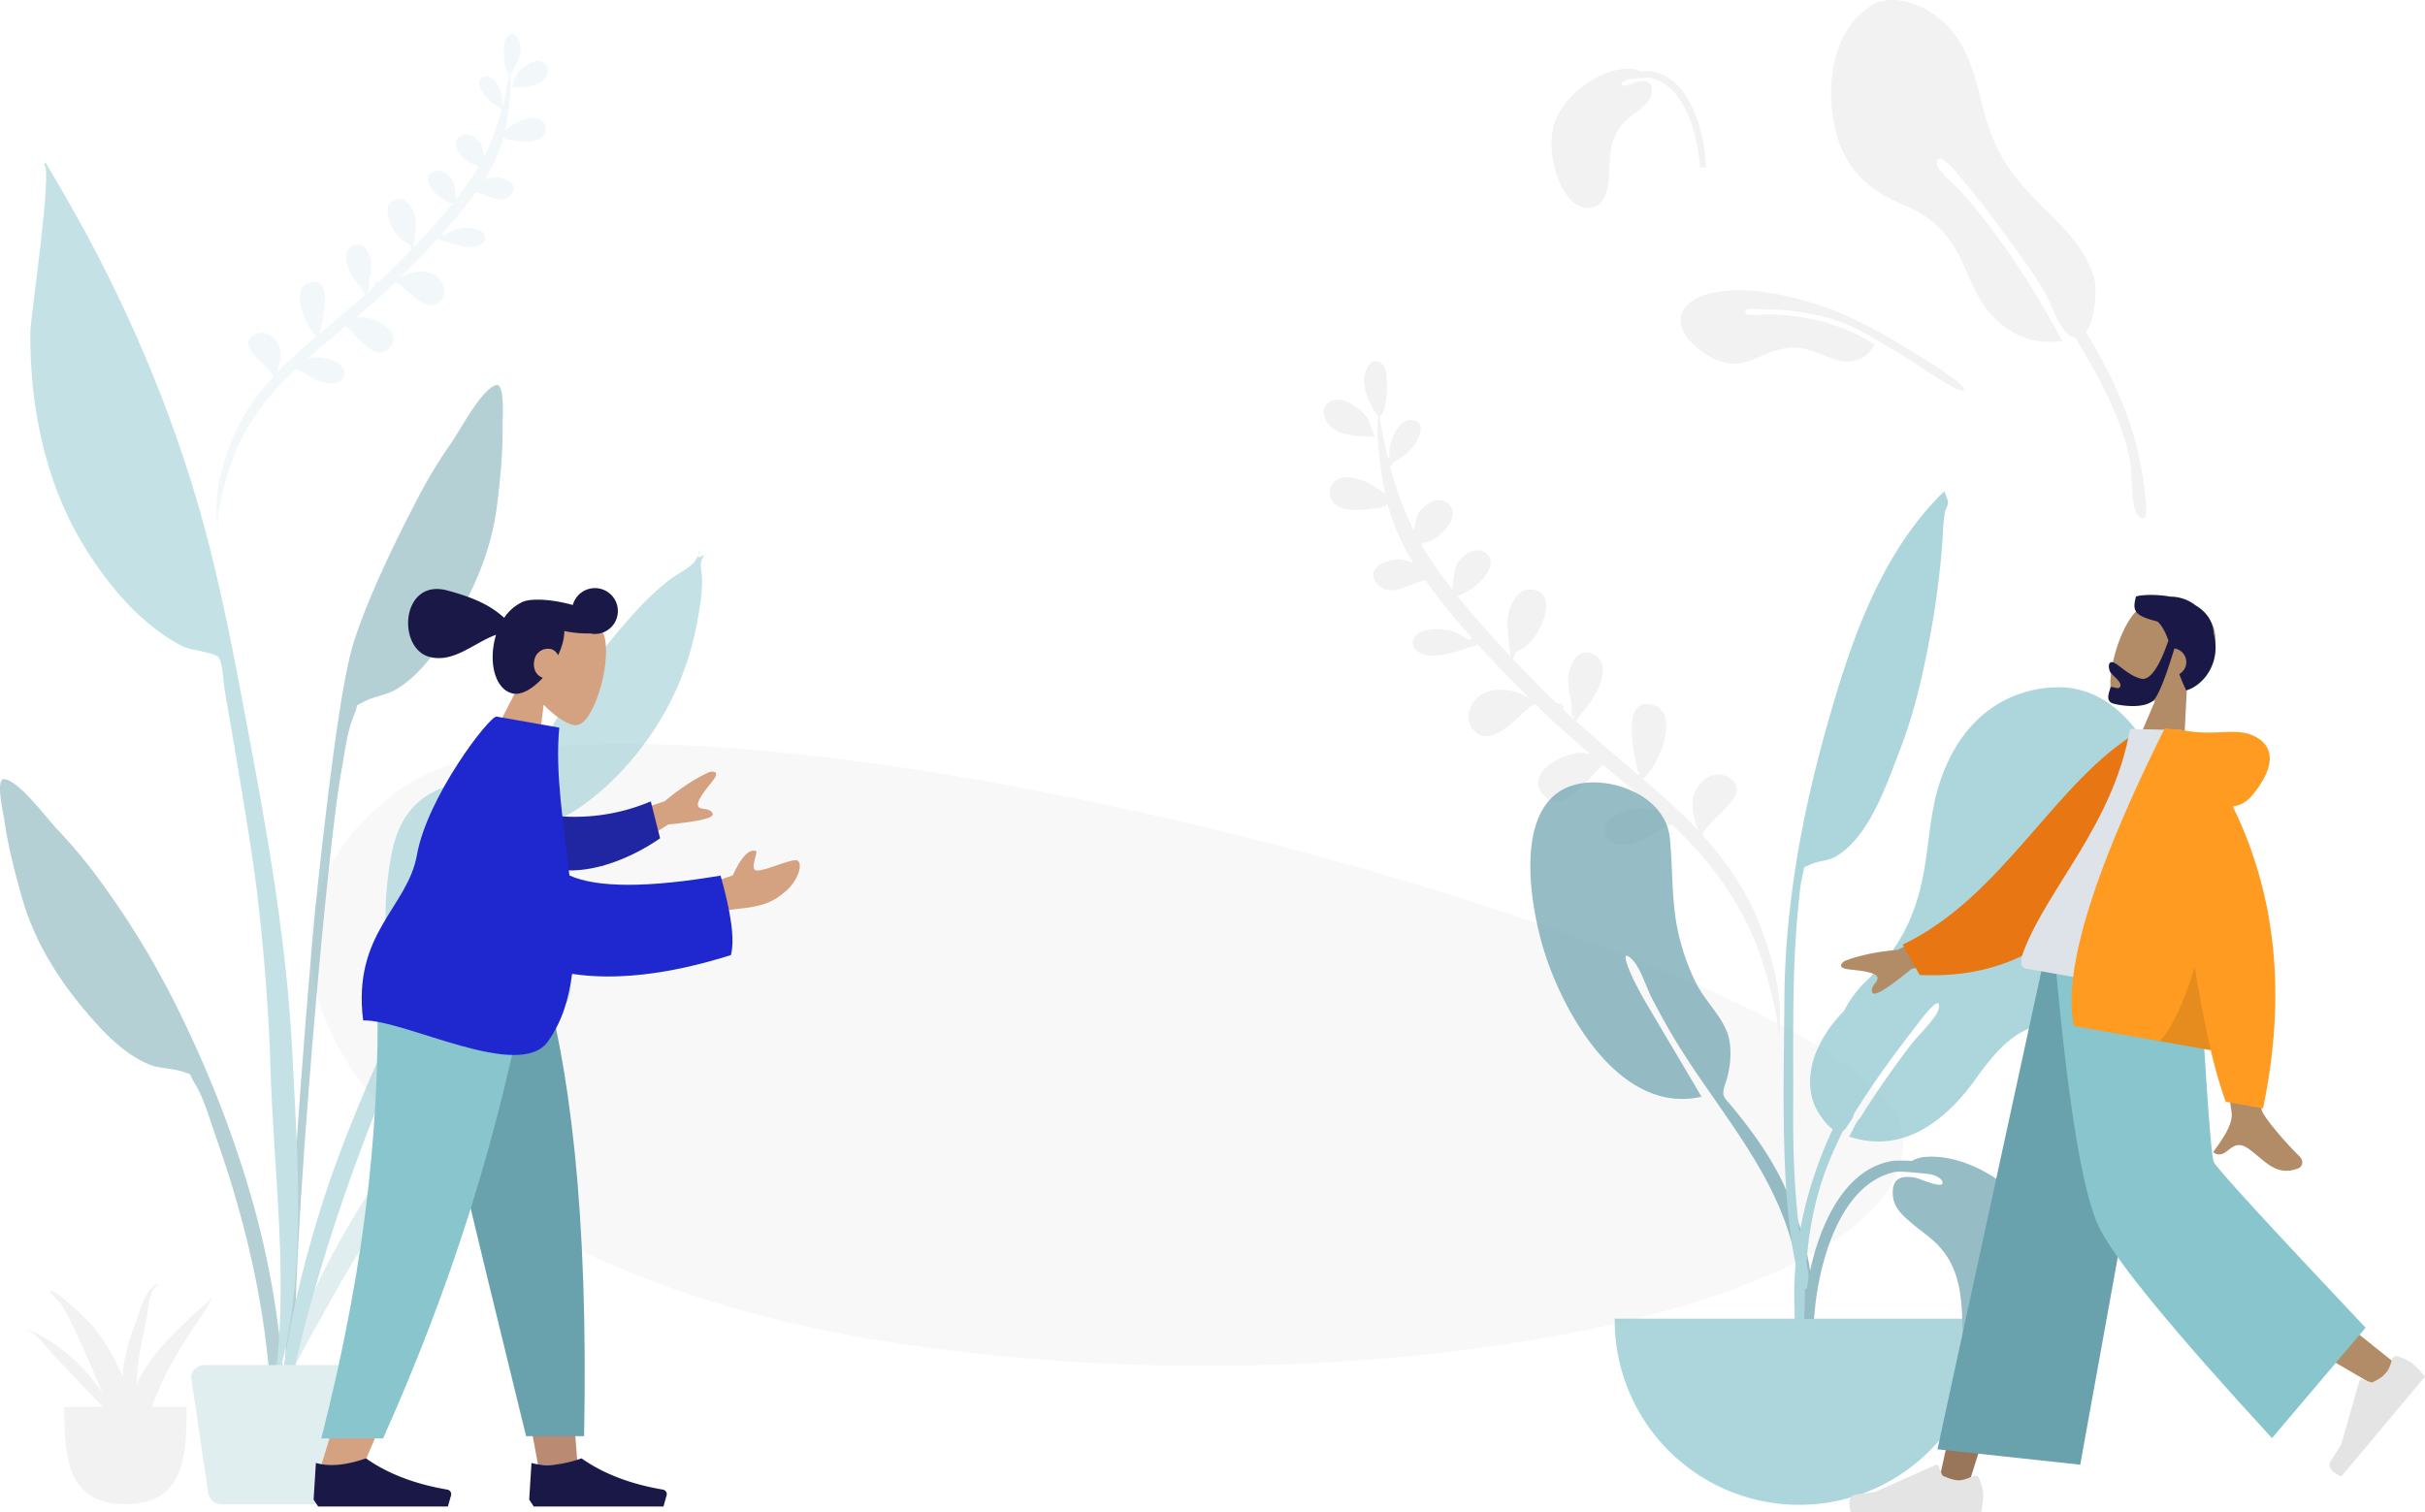 <svg id="Calque_1" data-name="Calque 1" xmlns="http://www.w3.org/2000/svg" viewBox="0 0 1647 1027.36"><defs><style>.cls-1{opacity:0.5;}.cls-2{fill:#f2f2f2;}.cls-10,.cls-11,.cls-12,.cls-13,.cls-14,.cls-15,.cls-16,.cls-17,.cls-18,.cls-19,.cls-2,.cls-20,.cls-3,.cls-5,.cls-6,.cls-8,.cls-9{fill-rule:evenodd;}.cls-3,.cls-8{fill:#c1dee2;}.cls-3{opacity:0.2;isolation:isolate;}.cls-4{opacity:0.7;}.cls-5{fill:#69a1ac;}.cls-6{fill:#89c5cc;}.cls-7{opacity:0.5;}.cls-9{fill:#d4a181;}.cls-10{fill:#191847;}.cls-11{fill:#ba8b72;}.cls-12{fill:#2026a2;}.cls-13{fill:#1f28cf;}.cls-14{fill:#b28b67;}.cls-15{fill:#997659;}.cls-16{fill:#e4e4e4;}.cls-17{fill:#e87613;}.cls-18{fill:#dde3e9;}.cls-19{fill:#ff9b21;}.cls-20{fill-opacity:0.1;}</style></defs><title>bg</title><g id="Background-Shape-2" class="cls-1"><path id="Background-Shape" class="cls-2" d="M1399.15,792.66c15.78,118-366.72,194.92-695.94,141.22S223,670.46,380.06,558.72,1383.38,674.68,1399.15,792.66Z" transform="translate(-107 -23.47)"/></g><path id="Leaf-Bottom" class="cls-2" d="M1022.12,296.48c-8.44-4.18-19.69.67-15,11.73,5,11.84,23.6,12,34.1,11.75-1,0-4.44-10.91-5.59-12.55C1032.22,302.57,1027.3,299.06,1022.12,296.48Zm97.2,212.33C1121.45,510.63,1119.5,509,1119.32,508.81ZM1014,350.05c-4.94,3.77-5.17,10.43-1.14,14.94,4.8,5.37,13.57,5.18,20.12,4.65,3-.23,18.77-1.5,15-4.09a13.53,13.53,0,0,1,1.54.74c.34,1.26.71,2.53,1.09,3.78l-.28.17.28-.15a145.68,145.68,0,0,0,16.3,35.72,33.69,33.69,0,0,0-8.18-2.19c-8.25-1-25.6,5.37-16.37,16.35,8.84,10.53,22.62-.77,32.66-2.33a468.59,468.59,0,0,0,31.72,39.21,2.71,2.71,0,0,0-1.64,1.37c-4.51-2.29-9.22-5.57-13.39-6.46-6-1.28-18.39-2.05-23,3.35-5.6,6.63.4,12,7,13.29,9.6,1.85,22.17-2.84,31.41-6a3.05,3.05,0,0,0,2.9-1l.61-.2c11.39,12.53,23.22,24.65,35,36.5l-.38,0a31.73,31.73,0,0,0-9.92-4.53c-8.25-2-18-2-24.65,3.95s-9,16.34-2.14,23c13.81,13.36,34.16-17.1,41.13-18.37,11.94,11.91,24.58,23,37.41,34a22.49,22.49,0,0,0-4.49-.91c-12.59-1.21-42.13,14.22-26.68,29.4,13.46,13.23,29-12.23,39.88-21.14,12.1,10.17,24.25,20.27,36.07,30.76a34.44,34.44,0,0,0-19.58.12c-7.15,2.17-18.69,7.57-14.17,17.22,4.6,9.82,18.45,5.35,25.67,2.23,3.93-1.7,11.82-7.44,18.75-9.85,18.86,17.8,35.2,37.41,47.56,60.52a207.9,207.9,0,0,1,17.71,45.67c2.63,10.11,7.81,27.09,6.78,40.24,4.95-26.33-4-58-13.64-81.51-8.87-21.64-22.13-40.65-37.67-57.75,3.9-11.73,36.72-28.65,17.1-39.54-10.42-5.76-21.09,3.8-23.37,13.92-1.56,7,.82,15.7,3.35,22.45q-7.34-7.81-15.2-15.14c-7.24-6.74-14.65-13.29-22.13-19.76,12.33-11.58,24-44.68,7.47-50.09-24.41-8-12.66,37.18-11,45.64a1.29,1.29,0,0,0,1.13-.43c-.13.78-.29,1.61-.49,2.44-14.31-12.31-28.84-24.38-42.89-37,1.27-.94,3.28-4.51,4.86-6.41a72.31,72.31,0,0,0,9.48-13.79c3.94-7.93,7.74-20.58-2.71-25.25-11.36-5.08-16.76,9.23-16.84,17.76-.06,5.91,1.55,11.51,2.39,17.3.26,1.8-.75,9.94,1.71,6.44a16.38,16.38,0,0,0-.07,2.88q-3.8-3.4-7.52-6.88a3.06,3.06,0,0,0,.22-1,2.94,2.94,0,0,0-4.22-2.77q-4.92-4.68-9.72-9.5c-6.77-6.83-13.63-13.84-20.45-21,1.48-1.27.89-3,2.28-4.38s4.1-2.09,5.72-3.34A39.26,39.26,0,0,0,1152.4,451c4-7.45,9.27-23.08-2.54-26.63-12.18-3.67-18.36,11.38-19.14,20.79a239.57,239.57,0,0,0,2.26,24.21c-12.61-13.33-25-27.15-36.25-41.21,3.4,0,13.06-7,15-8.91,4.76-4.65,12.34-14.92,4-20.35-7.43-4.82-16.58,2.16-19.76,8.94-.52,1.12-2.36,11.52-2.5,16.18-4.66-6-9.09-12-13.22-18q-4.12-6-7.73-12.3a5.65,5.65,0,0,0,1.64-1.61c12.39-2.1,28.18-21.43,13.63-28.16-6.93-3.19-14.44,3.41-17.84,8.81-.69,1.11-1.82,6.67-2.73,11.05A231.68,231.68,0,0,1,1051,340.19a2.7,2.7,0,0,0,2.11-2.51c6-3.43,10.77-6.28,15-12.87,2.61-4.1,7.3-13.46-.36-15.73-10-3-16.24,12.28-17.06,19.78-.09.87-.09,3.4-.05,5.73a3.3,3.3,0,0,0-1,0c-2.3-9.33-4.12-18.79-5.58-28.26,5.45-1.76,6.39-30.35,2.76-34.42-8.1-9.11-13.81,4.06-13.38,11,.51,8.21,4.23,15.67,8.65,22.3.48.7.34.67.47-.31a2,2,0,0,0,.47,1.1,122,122,0,0,0-.46,12.56,288.36,288.36,0,0,0,3.74,32.76c.45,2.63,1,5.23,1.54,7.82a63.94,63.94,0,0,0-12.58-8.08C1029.18,348.4,1019.94,345.5,1014,350.05Zm301.35,380a31,31,0,0,1-2.25,10.2A81.69,81.69,0,0,0,1315.34,730Z" transform="translate(-107 -23.47)"/><path id="Leaf-Top" class="cls-3" d="M467.79,66c6-3,14.06.48,10.7,8.38-3.59,8.46-16.86,8.56-24.35,8.4.75,0,3.16-7.8,4-9A25.38,25.38,0,0,1,467.79,66ZM398.4,220.16C396.27,222,398.23,220.33,398.4,220.16ZM474.79,105.3a7.2,7.2,0,0,1,.83,10.81c-3.51,3.88-9.91,3.74-14.69,3.37-2.17-.17-13.71-1.08-11-3a9.59,9.59,0,0,0-1.12.53c-.26.92-.52,1.83-.8,2.74l.2.12-.2-.1a105,105,0,0,1-11.92,25.83,25.17,25.17,0,0,1,6-1.59c6-.75,18.69,3.87,11.94,11.82-6.46,7.61-16.51-.55-23.84-1.67A342.31,342.31,0,0,1,407,182.56a2,2,0,0,1,1.2,1c3.3-1.66,6.73-4,9.78-4.67,4.4-.93,13.43-1.49,16.75,2.41,4.09,4.79-.29,8.69-5.13,9.61-7,1.34-16.18-2.05-22.93-4.33a2.24,2.24,0,0,1-2.11-.7l-.45-.14c-8.32,9.06-17,17.82-25.55,26.4l.27,0a23.74,23.74,0,0,1,7.25-3.28c6-1.45,13.11-1.46,18,2.85s6.59,11.81,1.55,16.64c-10.09,9.67-24.94-12.35-30-13.27-8.73,8.62-18,16.67-27.34,24.57a17.3,17.3,0,0,1,3.29-.67c9.19-.87,30.75,10.27,19.47,21.25-9.83,9.58-21.2-8.83-29.12-15.26-8.83,7.35-17.71,14.66-26.34,22.25a25.31,25.31,0,0,1,14.3.08c5.22,1.56,13.64,5.46,10.33,12.44s-13.47,3.88-18.74,1.63c-2.87-1.23-8.63-5.38-13.69-7.12C294,287.1,282.08,301.29,273,318a149.53,149.53,0,0,0-12.94,33c-1.92,7.31-5.72,19.59-5,29.1-3.61-19,2.94-41.92,10-58.94,6.48-15.66,16.18-29.4,27.53-41.78-2.85-8.48-26.8-20.7-12.47-28.58,7.61-4.17,15.39,2.74,17.05,10.06,1.14,5-.6,11.35-2.45,16.23q5.36-5.65,11.11-10.95c5.28-4.88,10.69-9.62,16.16-14.3-9-8.37-17.5-32.3-5.43-36.22,17.82-5.77,9.22,26.88,8,33a1,1,0,0,1-.83-.31c.09.56.21,1.16.35,1.77,10.46-8.91,21.07-17.64,31.33-26.76-.92-.68-2.39-3.26-3.54-4.64a52,52,0,0,1-6.92-10c-2.87-5.74-5.65-14.88,2-18.26,8.3-3.68,12.24,6.67,12.29,12.84,0,4.26-1.14,8.32-1.75,12.5-.19,1.31.54,7.19-1.25,4.66a13,13,0,0,1,.05,2.09q2.76-2.47,5.49-5a2,2,0,0,1-.16-.71,2.15,2.15,0,0,1,3.08-2q3.6-3.37,7.1-6.87c4.95-4.93,10-10,14.94-15.2-1.08-.92-.65-2.19-1.66-3.16s-3-1.51-4.18-2.41a28.56,28.56,0,0,1-7.24-8.85c-2.94-5.39-6.75-16.69,1.87-19.26,8.89-2.66,13.4,8.22,14,15a173.71,173.71,0,0,1-1.66,17.51c9.21-9.64,18.27-19.63,26.48-29.81-2.49,0-9.54-5.06-11-6.44-3.48-3.36-9-10.78-2.9-14.71,5.42-3.49,12.1,1.56,14.42,6.46a68,68,0,0,1,1.82,11.7c3.4-4.32,6.64-8.65,9.66-13q3-4.34,5.65-8.89a4.25,4.25,0,0,1-1.2-1.17c-9-1.52-20.56-15.49-9.94-20.35,5.06-2.32,10.54,2.45,13,6.36.51.8,1.33,4.82,2,8a166.67,166.67,0,0,0,11.87-31.59,2,2,0,0,1-1.54-1.82c-4.39-2.47-7.86-4.54-10.92-9.3-1.9-3-5.33-9.73.27-11.37C442.88,73.55,447.45,84.57,448,90c.07.63.07,2.46,0,4.14a2.76,2.76,0,0,1,.76,0c1.68-6.75,3-13.59,4.08-20.44-4-1.26-4.65-21.94-2-24.88,5.92-6.59,10.09,2.92,9.77,8-.38,5.93-3.1,11.33-6.33,16.12-.35.51-.25.48-.34-.22a1.44,1.44,0,0,1-.34.79,89.79,89.79,0,0,1,.33,9.09,209.35,209.35,0,0,1-2.74,23.68q-.5,2.85-1.13,5.66a46.09,46.09,0,0,1,9.19-5.85C463.7,104.11,470.45,102,474.79,105.3ZM254.42,379.38a14.54,14.54,0,0,0,2.07,6.77A38.4,38.4,0,0,1,254.42,379.38Z" transform="translate(-107 -23.47)"/><g id="Plant-Right" class="cls-4"><path class="cls-5" d="M1186.23,555c23.43-1.22,52.41,12.46,54.91,37.93,1.81,18.5,1.25,37,4.06,55.43a149.74,149.74,0,0,0,13.48,42.4c6.24,12.94,19.17,24,22.53,37.77,2.14,8.8.94,21.19-2,29.8-3.6,10.47-1.69,9.65,5.47,18.43,14,17.22,26.68,34.88,35.61,55.45,12.88,29.62,21.31,64.25,16.54,96.67-.61,4.12-1.33,18.9-7,19.93-6.33,1.15-3.37-7.3-3-10,2.16-17.42,4.07-32.64,1.48-50.33-10-68.26-59-113.23-90.88-171.16-1.76-3-5.46-10.1-8-14.8-4.06-7.41-8.14-21.5-13.64-27-10.36-10.35-.84,10.46,1.18,14.43,2.55,5,5.36,10.37,8,14.77,12,20.41,25.32,42.69,37.67,63.72-53.43,12.18-91.06-52.06-105.4-94.29-11.82-34.8-26-116.15,29.1-119.12" transform="translate(-107 -23.47)"/><path class="cls-6" d="M1500.28,490.38c-39.17,3.11-64.32,29-76,65.11-6.3,19.48-7,39.49-10.53,59.51-5.28,30.13-16.62,53-38.8,74.41a75,75,0,0,0-15.53,20.77,88.55,88.55,0,0,0-17.93,25.63c-5.84,12.87-7.49,28.33-.75,41.17,1.81,3.45,6.33,10.38,11,13.53-17.53,37.34-27.17,78.24-26.09,119.09.66,24.66,1.87,49.33,3.27,74,.38,6.61,2.53,17.53,5.77,6.44,3-10.14-.76-26.07-1.1-36.67-1.67-51.62-3.1-98.56,18.15-146.8q3.35-7.57,7-15l.42-.28.27.22c.16-.28.37-.62.62-1a12.93,12.93,0,0,0,1.91-2.68c1.89-2.61,4-5.68,4-7.36v0c13.15-21.48,28.22-41.77,43.61-61.67-.11.15,16.7-22.74,14.1-10.08-1.25,6.1-13.62,17.71-18.61,24.17a602.94,602.94,0,0,0-34.8,50.2c-1.46.84-3.5,4.93-5,8-.82,1.54-1.58,3.1-2.33,4.46,38.2,12.62,67.91-12.8,88.17-42.37l.07-.11c6.17-8.17,12.49-16.28,20.38-22.74,13.16-10.77,27.26-12.68,42.78-18,42.33-14.46,60.33-69.32,66-110,6.45-45.92-25.09-116.34-80.16-111.81" transform="translate(-107 -23.47)"/><path class="cls-6" d="M1422.9,361.78c-40.2,41.84-59.62,99.88-75,154.43-17.18,60.94-28.52,122.81-29,186.17-.28,41.62-1.41,83.5,1,125.08.87,14.76,2.34,29.56,4.68,44.16.19,1.2,5.43,33.82,10.44,26.22,2.85-4.33-5.37-33.84-6-38.75-3.49-27.69-4.3-55.57-4.13-83.46.28-45.91-1.08-91.58,3.58-137.33.69-6.83,1.24-14,2.86-20.68,1.72-7.1-.47-4,5.14-6.81,5.45-2.74,12.19-2.35,17.84-5.78,22.44-13.6,33.92-48.55,42.85-71.48,10.22-26.22,16.43-54.18,21.39-81.77a576.6,576.6,0,0,0,7.71-61c.47-6.47.5-13.24,1.77-19.6.34-1.72,2.06-4.76,2-6.28-.13-3.21-2.08-5.11-2.24-7.81-1.68,1.51-3.33,3.07-4.95,4.65" transform="translate(-107 -23.47)"/><path id="Base" class="cls-6" d="M1203.7,919.24a125.29,125.29,0,1,0,250.57,0" transform="translate(-107 -23.47)"/><path class="cls-5" d="M1339,919.42h-6.62a221.68,221.68,0,0,1,2.45-24.81c5.31-31.42,21.92-77.55,58.34-82.65a94.11,94.11,0,0,1,12.27.13,22.09,22.09,0,0,1,9.36-2.77c31-2.28,65.64,22.73,80.6,48.76,12.06,21,10,48.55,2.58,70.85-5,14.93-15.88,36.22-34,36.42-22.71.26-23.8-27.8-24.24-44.21-.58-21.82-3.34-40.82-20.53-55.69-4-3.46-8.38-6.51-12.43-9.93-6.34-5.34-13.34-10.82-14.16-19.66-1.12-12.21,5.77-14.4,16.28-12.13,1.8.38,19.86,8.49,17.18,2.08-.81-2-3.8-3.51-7.56-4.67-9.74-1.06-21.35-2.29-24.69-1.55-36,7.9-50.07,57.82-53.79,89.53C1339.65,912.54,1339.32,916,1339,919.42Z" transform="translate(-107 -23.47)"/></g><g id="Plant-Left" class="cls-7"><path id="Leaf" class="cls-5" d="M412.88,325.18c7.21-10.29,20.59-36.41,30.74-40.08,6.54-2.37,4.64,22.12,4.72,26.78.31,18.07-1.45,36-3.62,53.92-3.91,32.3-16.7,61.07-34.25,88.56-9,14.15-19.62,28.46-34.28,37.29-6.75,4.06-14.88,4.74-21.54,8.25-7.77,4.07-3.54.78-7,8.87C342.75,520,341.2,534.5,339,546.48c-10.33,55-35.32,345.92-31,401.89.39,5-6.53,6.15-6.88.09-1.83-32.11,14.05-254.5,22.07-327.23s16.12-137,24.25-162.14c9.86-30.52,27.68-67.23,42.51-95.7A339.25,339.25,0,0,1,412.88,325.18Z" transform="translate(-107 -23.47)"/><path class="cls-8" d="M466.41,681.87c18.77-13.78,39.08,12.23,22.1,26-9.39,7.61-19.21,4.9-24.73-1.44-3.59,4.37-6.94,8.94-10.17,12.8-9.83,11.77-19.12,23.82-28,36.15-18.44,25.61-34.24,52.67-50.77,79.23-16.31,26.22-32.49,52.57-47.27,79.45-12.52,22.77-29.21,49.57-33.5,74.54,6.51-53,31.19-103.85,60.58-150.54,29.16-46.3,62.61-96.86,107.75-133.4C457.81,697.92,457.68,688.27,466.41,681.87Z" transform="translate(-107 -23.47)"/><path class="cls-5" d="M110.28,552.73c10.51,2,27.67,25.81,36.32,34.86A337.3,337.3,0,0,1,175,621.83a579.14,579.14,0,0,1,50.29,82c23.48,46.74,42.29,94.71,55.95,145.61a600.64,600.64,0,0,1,17,95.5c.61,6,6.95,52.67-2.19,53.93-8.21,1.13-5.68-35.4-6.07-40.37-4.48-56.06-17.9-110.61-36.58-163.45-4.06-11.52-7.84-25.61-14.34-36-4.69-7.46,0-4.86-8.27-7.69-7.07-2.42-15.12-1.83-22.36-4.8-15.72-6.45-28.31-19-39.34-31.55-21.45-24.47-38.44-50.94-47.3-82.29-4.91-17.39-9.43-34.87-11.93-52.79C109.2,575.33,103.52,551.41,110.28,552.73Z" transform="translate(-107 -23.47)"/><path class="cls-6" d="M151.73,157.45c39.56,68.6,72.07,144,93.06,220.3,12.72,46.25,21.61,93.7,30.45,140.82,13.68,72.95,26.62,145.89,30.3,220.14,3.71,74.68,11,160.81-13.42,232.73,12.21-73,.58-150.75-1.48-224.23-1-35.07-3.83-69.81-7.57-104.68C279.44,608.7,273.51,575,268,541.47c-2.69-16.34-5.52-32.66-8.39-49-.86-4.87-1.23-19.31-4.31-22.63s-19-4.72-23.94-7.17c-10-4.95-19.45-12-27.79-19.39-16-14.23-29.91-32.82-40.89-51.15C137.26,349.75,127.1,298,127.61,248.89c.1-9.54,15.44-112.22,9.28-113.63q.56-.66,1.05-1.35Q144.93,145.61,151.73,157.45Z" transform="translate(-107 -23.47)"/><path class="cls-6" d="M578.71,404.88c.61-.88,4.58-7,2.58-6.61,4.07-.8-5.6,6.75,4.55,2.12-4.82,4.55-2,10.46-2,16.59.11,9.94-1.56,19.81-3.43,29.54a202.44,202.44,0,0,1-13.77,44.64c-13.94,31.18-37.63,61.2-65.75,80.69-13.88,9.62-27.48,12.9-43.31,17.33-10,2.8-10.8,8-16.1,17.68-11.05,20.21-21.91,40.34-31.65,61.24C398.21,693,386.91,718,376.26,743.41c-35.9,85.51-65.12,174.1-80.46,265.79-.38-54,12.12-109.68,27.89-161.18,11.48-37.52,26.43-73.69,42.38-109.49,3.86-8.68,9.72-19.83,11.36-29.41,1.15-6.71-2.36-13.16-4-20.23-6.27-27.52-5.82-58.36-.32-86,6.07-30.52,23.63-44.68,53.33-49,10.87-1.58,24.67-1,34.63-5.63,10.85-5.05,15.33-21.62,21.5-32.27,16.58-28.58,36.27-56,58.88-80.08a189.9,189.9,0,0,1,20.14-18.53C566.12,413.75,575.64,409.32,578.71,404.88Z" transform="translate(-107 -23.47)"/><path class="cls-8" d="M245.55,950.69H353a2.53,2.53,0,0,1,1,.2c4.41,2,6.25,6,5.71,9.65l-11.33,76.85a9.23,9.23,0,0,1-9.13,7.88H257.51a9.22,9.22,0,0,1-9.13-7.88l-11.59-78.57a2.59,2.59,0,0,1,.05-1C238.12,953.13,241.81,950.69,245.55,950.69Z" transform="translate(-107 -23.47)"/></g><g id="Maceta"><path class="cls-2" d="M150.62,979.09c0,36.53,2.89,66.15,41.58,66.15s41.59-29.62,41.59-66.15" transform="translate(-107 -23.47)"/><path id="Fill-27" class="cls-2" d="M203.72,956.3a74.19,74.19,0,0,0-3.8,7.49A102.46,102.46,0,0,1,201,948c1.35-9.14,3.41-18.24,5.34-27.33,1.4-6.53,1.31-18.25,6.59-23.46,1.45-1.12,1.8,1.09,1.8,2,0,.2,0-3.9-1.41-3.19-8.36,4.32-11.07,17.89-13.74,24.69-3.91,9.92-7.23,20.06-8.6,30.38a68.73,68.73,0,0,0-.58,7.82c-.28-.7-.55-1.4-.84-2.09a141.19,141.19,0,0,0-19.46-32.54c-2-2.51-27.13-27.23-29.1-23.44a2.61,2.61,0,0,0,1.22,1.36s0,0,0,0c1.47,2.39,5.67,6.07,7,8.16a157.59,157.59,0,0,1,8.44,16.31c5.49,11.56,10.59,23.25,15.52,35,1.15,2.73,2.35,5.44,3.57,8.15-12.6-18.18-29.41-34.68-52.55-44.12,7.91,4,13.09,11.58,18.42,17.37,6.44,7,13.22,13.79,19.67,20.77,7.61,8.23,16.56,16.9,23.88,26,7.08,14.88,14,29.77,18.22,45.41-1.74-5.4-.13-12.87-.43-18.54a127.05,127.05,0,0,0-1.49-13.46,27.91,27.91,0,0,1,2,5.91c-.32-3.15-.68-6.27-1.08-9.39,1-2.91,2-5.63,2.68-7.86A201.92,201.92,0,0,1,219.16,958a302.09,302.09,0,0,1,17.53-30c3-4.54,6.06-9.06,9.1-13.6,2-3,3.87-7.71,6.63-10.56-17.86,16.33-37.37,32.78-48.7,52.38" transform="translate(-107 -23.47)"/></g><g id="Top-Leaves"><path class="cls-2" d="M1529.16,211.84c-5.12-17.08-17.14-30.44-29.62-42.69-24.3-23.84-37.36-38.59-46-73.47-5.09-20.51-10.28-42.25-26.43-57.13-11.76-10.84-32-19.94-47.72-12.18-24.19,14.44-30.69,44.07-28.25,70.61,3,32.89,18.39,53.17,47.9,65.28,16.63,6.82,27.68,15.83,36.71,31.51,7.22,12.55,11.43,28.25,20.51,39.62,13.56,17,30.54,24.56,51.46,21.74-19.59-36.07-42.49-72.47-70.12-102.83-2.58-3.05-17.83-14.73-14.75-19.94,3.38-5.72,19,15.79,18.93,15.66,8,9.22,15.45,19,22.75,28.89l-.06,0q11.27,15.21,22.26,30.86c3,4.4,5.83,8.87,8.59,13.45,4,6.71,10.45,25.77,17.07,29.9a10.76,10.76,0,0,0,3.94,1.58c4.51,7.39,8.9,14.84,13.08,22.37,10.9,19.68,20.26,40.46,24.56,62.67,1.25,6.49.36,30.75,4.79,35.43,8.09,8.56,5.72-7.93,5.24-12.91-4-41.21-18.82-76.32-40.3-111,6.6-8.62,7.55-30.56,5.48-37.48" transform="translate(-107 -23.47)"/><path class="cls-2" d="M1252,231.76c8.53-10.06,29-11.76,41.58-11.09,15.52.83,31.47,4.61,46.23,9.18,24.33,7.53,48,21.26,69.39,34.55,2.58,1.6,34.39,20.73,31.57,24.09s-34-19.4-41-23.31c-14.85-8.36-28.47-18.25-44.84-23.77-17-5.72-34.87-8-52.69-7.82-2.29,0-9.75-1.58-9.91,1.81s12.18,1.58,14.36,1.6a164,164,0,0,1,26.9,2.49,127.23,127.23,0,0,1,46.45,17.82c-4,9.22-13.49,13.48-23.47,11.17-8.62-2-17-6.92-25.48-8.34a38.6,38.6,0,0,0-17.28,1.24c-14.88,4.32-23.46,13.18-39.82,7-12.83-4.83-34.28-22.19-22-36.64" transform="translate(-107 -23.47)"/><path class="cls-2" d="M1261.63,137.15h4a135.23,135.23,0,0,0-1.51-15.3c-3.25-19-13.39-46.87-35.64-49.95a56.88,56.88,0,0,0-7.5.07,13.9,13.9,0,0,0-5.72-1.67c-19-1.38-40.1,13.74-49.24,29.47-7.37,12.69-6.13,29.35-1.58,42.82,3,9,9.7,21.89,20.79,22,13.87.15,14.54-16.81,14.81-26.73.36-13.18,2-24.67,12.54-33.65,2.45-2.1,5.13-3.94,7.6-6,3.87-3.23,8.15-6.54,8.65-11.89.68-7.37-3.52-8.7-9.95-7.33-1.09.23-12.13,5.13-10.49,1.26.49-1.18,2.32-2.12,4.61-2.82,6-.64,13-1.39,15.09-.94,22,4.77,30.59,34.94,32.86,54.11C1261.24,132.79,1261.45,135,1261.63,137.15Z" transform="translate(-107 -23.47)"/></g><g id="humaaan-12"><g id="Head"><path class="cls-9" d="M462.56,482.8c-4.75-10-6.77-21.22-3-32.18,10.88-31.59,53.8-12.5,58.16,6.08S510,516.22,498,516.11c-4.8-.05-13.61-5.45-21.78-13.93l-5.48,44.9-36.1-9.68Z" transform="translate(-107 -23.47)"/></g><path id="hair" class="cls-10" d="M475.66,483.89c-6.78,7.39-14.7,12.2-20.89,10.54-11.75-3.14-15.89-21.09-11.37-38,.16-.6.33-1.18.51-1.76-14.71,5.2-28.8,19.44-45.24,15-22.38-6-19.17-53.51,12.09-45.13,21.26,5.69,30.89,11.6,38.67,18.59a30.31,30.31,0,0,1,11.06-10.07,12.37,12.37,0,0,1,4.28-1.59,17.37,17.37,0,0,1,3.33-.48c6-.54,14.22.16,23.1,2.21,1.66.38,3.27.8,4.84,1.24a15.57,15.57,0,1,1,11.82,19.32,78.75,78.75,0,0,1-17.59-1.65,32.37,32.37,0,0,1-1.2,8.33,47.42,47.42,0,0,1-3.08,8.17,7.24,7.24,0,0,0-4.44-4.14,9.34,9.34,0,0,0-11.45,6.6C468.52,477,470.78,482.21,475.66,483.89Z" transform="translate(-107 -23.47)"/><polygon id="Leg" class="cls-11" points="281.67 651.5 338.6 847.67 365.38 994.96 392.25 994.96 365.43 651.5 281.67 651.5"/><path class="cls-9" d="M362.86,675c4,102.31,2.42,158.12,1.53,167.41s-6,71.56-40.49,180.53H352c45.73-104.54,61.69-166.8,66.94-180.53S439.63,772.85,462.25,675Z" transform="translate(-107 -23.47)"/><path id="Pant" class="cls-5" d="M387.31,675q22.28,101.5,77,324h39.4c2.91-152.28-9.47-252.51-30.91-324Z" transform="translate(-107 -23.47)"/><path class="cls-6" d="M362.72,675c3.9,102.13-6.21,202.74-37.5,325.54h42C413,897.71,445.75,797.59,468.15,675Z" transform="translate(-107 -23.47)"/><path id="Shoe" class="cls-10" d="M320,1042.13l1.55-24.92q13.57,4,34-3.11,22,15.55,55.31,21.25h0a3.11,3.11,0,0,1,2.54,3.59c0,.11,0,.22-.07.33l-2.14,7.54h-88.1Z" transform="translate(-107 -23.47)"/><path class="cls-10" d="M466.43,1042.13l1.54-24.92q13.57,4,34-3.11,22,15.55,55.3,21.25h0a3.11,3.11,0,0,1,2.55,3.59c0,.11-.05.22-.08.33l-2.13,7.54h-88.1Z" transform="translate(-107 -23.47)"/><path id="Skin" class="cls-9" d="M500,587.53l58.38-19.77q16.05-13.44,30.48-19.88c2.82-.64,7.53-.49,1.89,6.37s-11.26,14.34-9.48,17.07,7.8.42,9.73,4.78q1.92,4.36-30.13,7.4l-44.93,28.59Zm79,39.3,25.65-8.72q8.22-17.86,15.09-16.77c3.79-1-5.1,13.68,1.79,13.49s25.23-9.4,27.6-6.46c3.49,4.35-2.16,14.83-7.48,19.6-9.94,8.91-17.28,11.26-34.71,13q-13.68,1.34-30.75,9.6Z" transform="translate(-107 -23.47)"/><path id="Sleeve" class="cls-12" d="M475.21,576.46A132.77,132.77,0,0,0,549,567.83l6.32,25.08c-21.5,14.93-49.86,25.32-72.25,20.72C465.38,610,460.1,587,475.21,576.46Z" transform="translate(-107 -23.47)"/><path id="Clothes" class="cls-13" d="M493.75,618.15q28.38,12.65,102.66.09,11,38.93,7,54C559.77,686,523.87,689.31,495.54,685c-2.06,16.9-6.91,32.48-16.32,45.84-19.36,27.45-96.91-14.81-125.59-14.24-7.42-59.43,30.18-76.43,36.57-112.49,7-39.5,49.43-94.7,54.1-93.88l42.55,7.5C483.88,548.26,489.84,583.59,493.75,618.15Z" transform="translate(-107 -23.47)"/></g><g id="humaaan-3"><g id="Head-2" data-name="Head"><path class="cls-14" d="M1589.31,550.69,1553,540.94l17.73-41.54c-11.39,3.24-21.79,3.49-26,1.12-10.57-5.94-.59-47.37,12.54-61.24s60.16-8.85,53.82,23.9c-2.19,11.37-9.59,20.06-18.75,26.31Z" transform="translate(-107 -23.47)"/></g><path id="Hair-2" data-name="Hair" class="cls-10" d="M1572.32,445.64c-16.06-4-17.17-7.38-14.6-16.95,3.07-1.14,13-1.79,23.44.08a27.57,27.57,0,0,1,17,5.9c6.78,4,11.8,10.14,12.31,19.18,5.38,19.64-6.89,35.29-18.66,38.6-1.85-3.89-3.38-7.6-4.7-11.11a9.25,9.25,0,0,0,4.47-5.71,9.38,9.38,0,0,0-6.68-11.45,8.24,8.24,0,0,0-1.1-.22q-7.85,26-12.87,33.62c-5.19,7.85-22.56,5.46-28.42,3.89s-3.07-7.48-2.18-10.79c.54-2,5.87,2.22,6.77-1.15s-6.17-7.51-7.15-10.1c-1.2-3.15-.88-6.87,2-6.11,3.93,1.06,10,8.73,19,11.13q9,2.4,18.78-25.87C1577.77,453.1,1575.69,448.75,1572.32,445.64Z" transform="translate(-107 -23.47)"/><polygon id="Leg-2" data-name="Leg" class="cls-15" points="1394.52 653.59 1315.62 1011.61 1336 1011.61 1387.61 847.59 1464.56 653.59 1394.52 653.59"/><path class="cls-14" d="M1510.43,677.06c18.55,65.26,41.65,174.6,48.75,186.48q7.1,11.88,160.48,101l14-15q-130-103.9-131.9-108.15c-1.91-4.26-13.87-96.1-14.69-164.32Z" transform="translate(-107 -23.47)"/><path id="shoe-2" data-name="shoe" class="cls-16" d="M1735.46,944.7a3.15,3.15,0,0,0-3.86,2.2h0q-1.78,6.52-4,9.21-2.76,3.28-9.64,6.5l-6.62-2.1h0a1.57,1.57,0,0,0-1.94,1.07l-12.39,43.29q-2.6,4.25-6.68,10.52t6.87,11L1754,958.56a78.66,78.66,0,0,0-8.58-9q-2.67-2.24-9.75-4.74Z" transform="translate(-107 -23.47)"/><path class="cls-16" d="M1451.23,1027.72a3.14,3.14,0,0,0-4.16-1.55h0q-6.15,2.83-9.65,2.83-4.31,0-11.18-3.21l-2.64-6.42,0,0a1.55,1.55,0,0,0-2-.8l-41.15,18.34q-4.92.74-12.35,1.65t-4,12.31h88.48a78.06,78.06,0,0,0,1.42-12.39q0-3.48-2.63-10.51Z" transform="translate(-107 -23.47)"/><polygon id="Pant-2" data-name="Pant" class="cls-5" points="1474.58 653.59 1387.74 653.59 1315.88 984.46 1412.84 994.94 1474.58 653.59"/><path class="cls-6" d="M1610.47,812.68q-2.54-6-9.81-135.62H1502.9q13.3,147.3,30,180.64t117.16,142.66l63.6-75Q1613,818.7,1610.47,812.68Z" transform="translate(-107 -23.47)"/><path id="Skin-2" data-name="Skin" class="cls-14" d="M1457.69,670.05l-52.36,11.53q-25,20.55-26.71,16.09c-1.74-4.45,4.21-7.08,3.52-10.28s-10-4.51-18.92-5.39-5.65-4.31-3.2-5.86q14.87-5.64,35.87-7.49l55.63-27.32Zm185.45,107.62c1.43,4.86,15.41,21.32,25.41,31.08,4,3.92,1.43,7.57-.48,8.33-15.54,6.13-23-5.67-34.11-13.43-12.21-8.5-14.15,9.08-23.86,2.53,4.51-6.65,14.44-18.74,12.42-28.19q-1.35-6.29-14.31-107.62l32.3,5.57Q1640.23,767.72,1643.14,777.67Z" transform="translate(-107 -23.47)"/><path id="Coat-Back" class="cls-17" d="M1410.74,685.71,1399.3,665.1c68.4-32.65,103.2-110.92,160.28-144.78l13,4.63C1562.17,596.08,1518.44,691.31,1410.74,685.71Z" transform="translate(-107 -23.47)"/><path id="Shirt" class="cls-18" d="M1588.69,519.35l-35-.69c-11.35,64.34-55.12,106.85-72.1,150.46-1.47,3.78-3.85,11.36,1.55,12.32l118.2,20.84C1608.89,626.74,1608.94,569.46,1588.69,519.35Z" transform="translate(-107 -23.47)"/><path id="Coat-Front" class="cls-19" d="M1644,776.38l-25.35-4.47a320.18,320.18,0,0,1-10.13-35.07l-93-16.41Q1504,665,1577.27,518.18l10.78,1.28a21.41,21.41,0,0,1,3.21.34c21.22,3.74,34.57-2.5,47.17,3.89s14.93,19.51-1.47,39.69q-5.71,7-13.52,7.84Q1667.88,661.87,1644,776.38Z" transform="translate(-107 -23.47)"/><path id="Shade" class="cls-20" d="M1608.52,736.84,1574,730.75q12.79-14.76,23.62-50.53Q1602.82,712.75,1608.52,736.84Z" transform="translate(-107 -23.47)"/></g></svg>